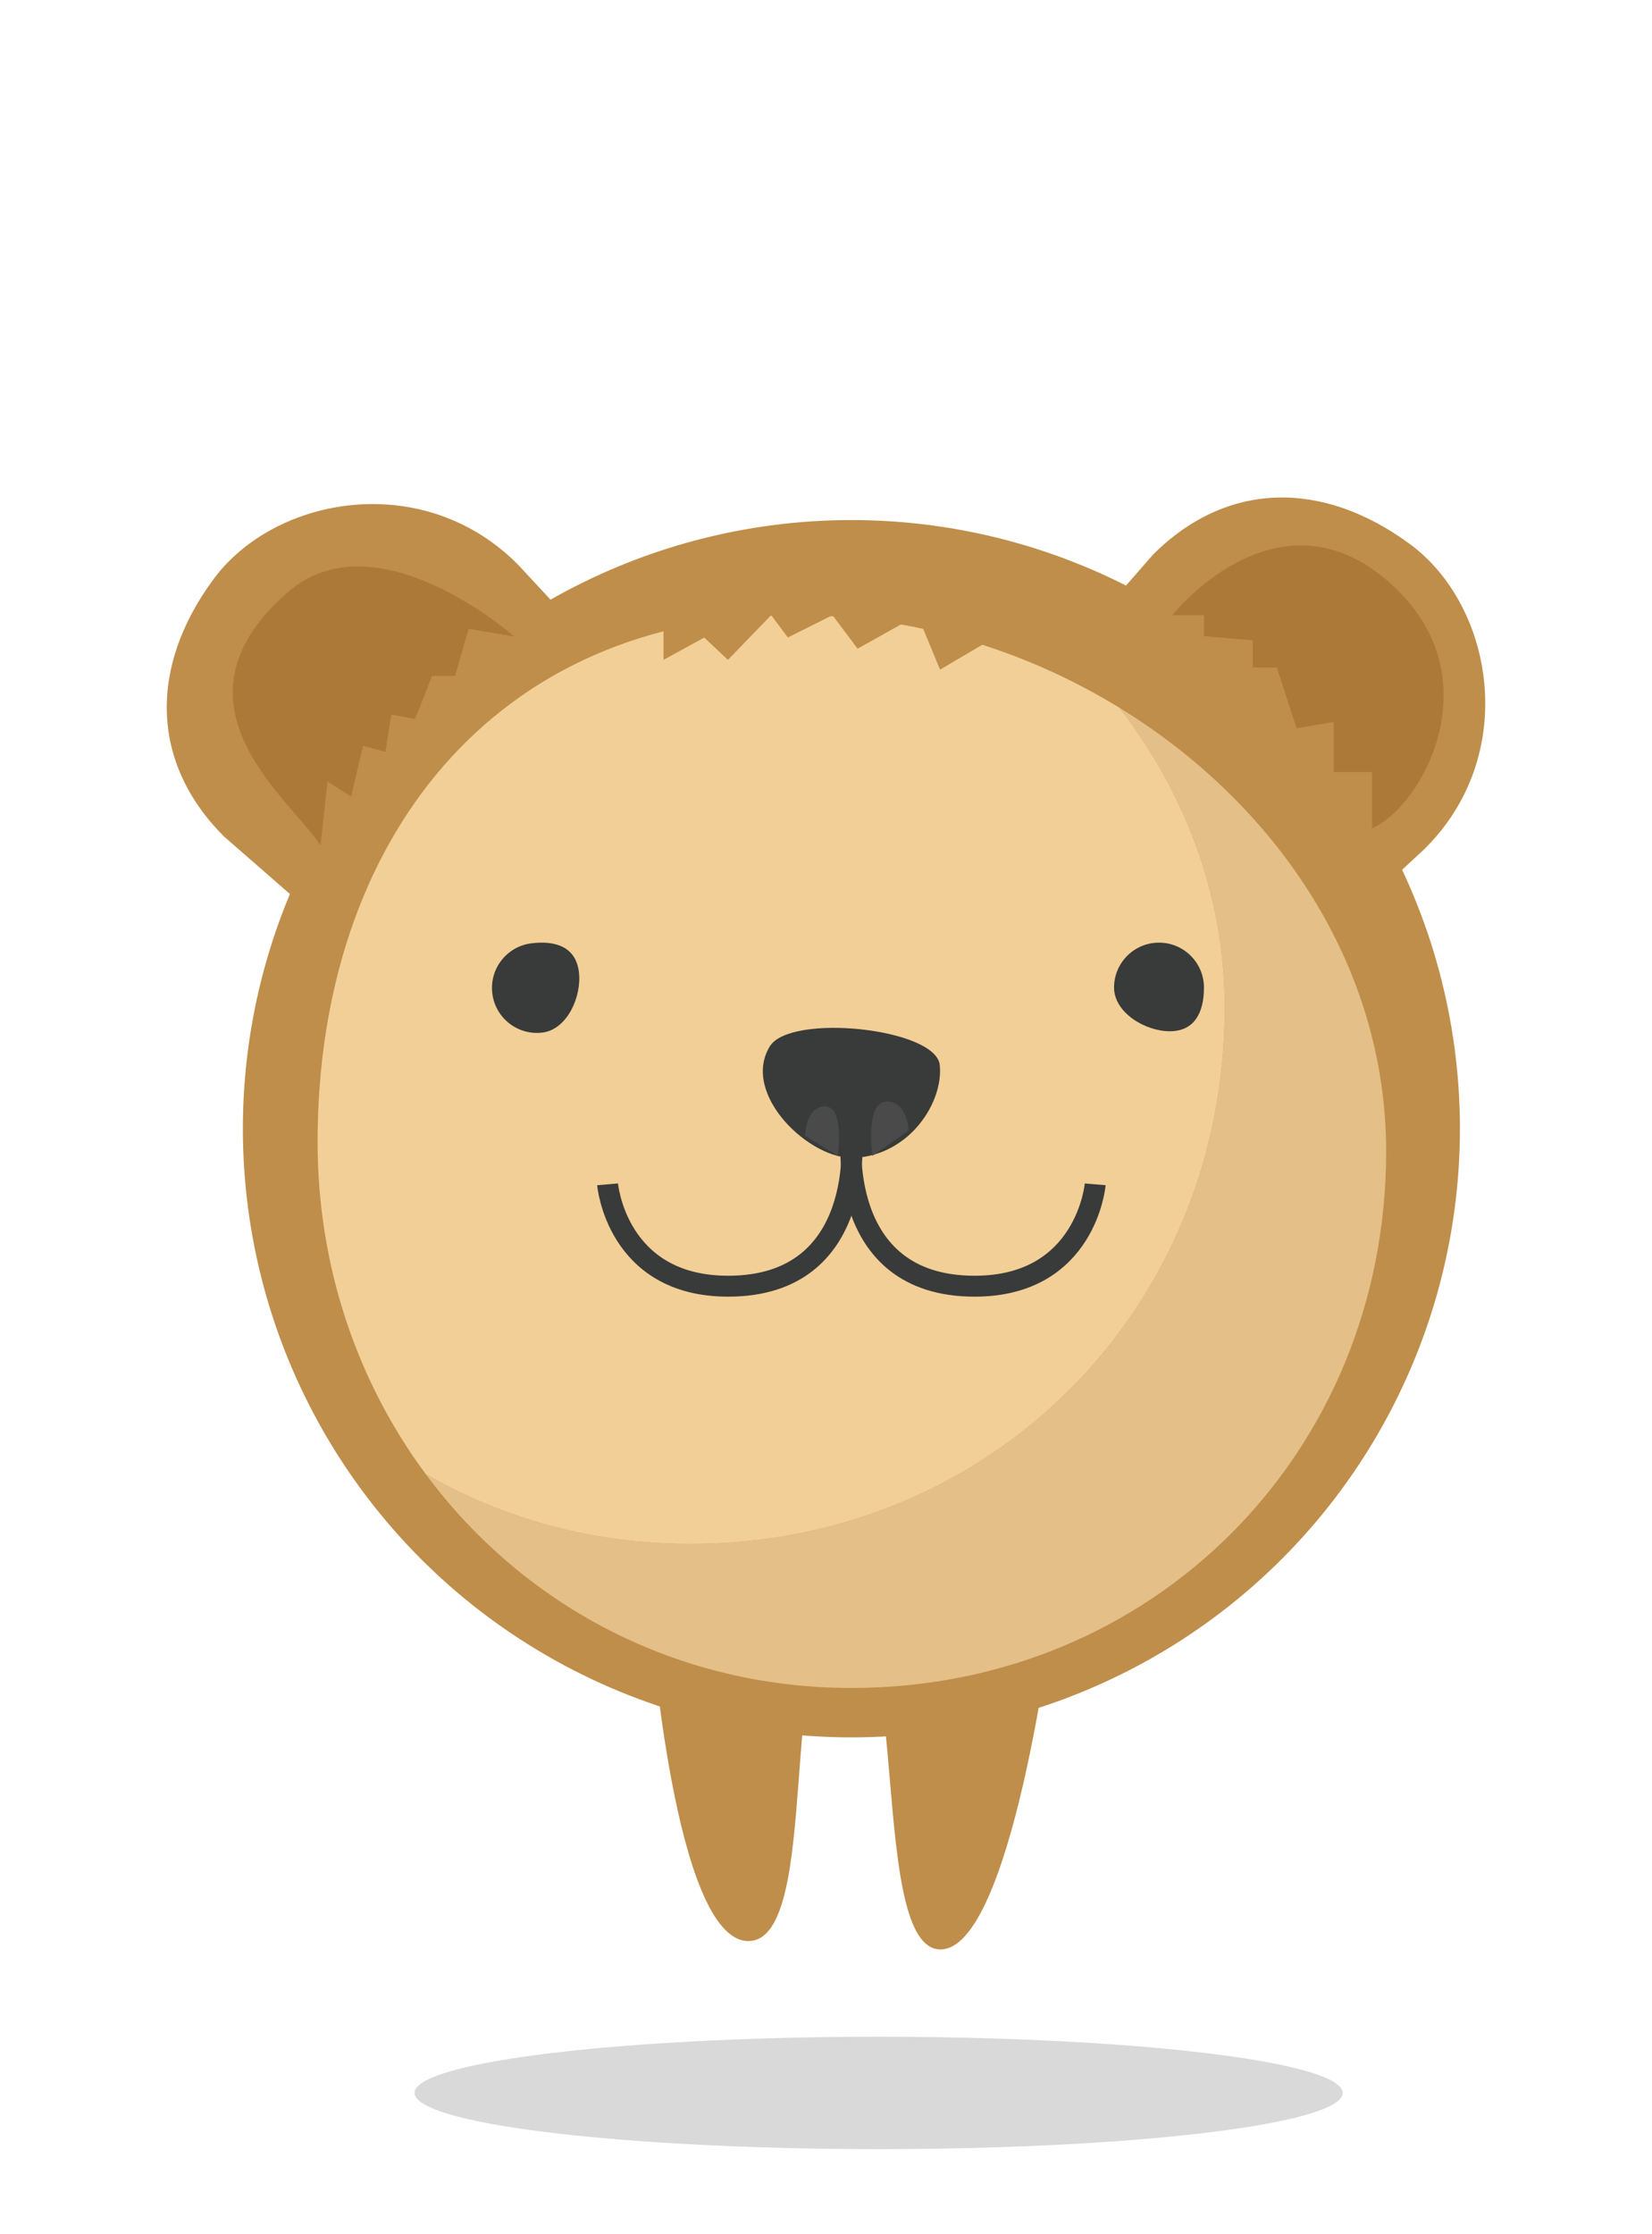 <?xml version="1.0" encoding="iso-8859-1"?>
<!-- Generator: Adobe Illustrator 16.0.0, SVG Export Plug-In . SVG Version: 6.00 Build 0)  -->
<!DOCTYPE svg PUBLIC "-//W3C//DTD SVG 1.1//EN" "http://www.w3.org/Graphics/SVG/1.1/DTD/svg11.dtd">
<svg version="1.1" xmlns="http://www.w3.org/2000/svg" xmlns:xlink="http://www.w3.org/1999/xlink" x="0px" y="0px" width="395px"
	 height="534px" viewBox="0 0 395 534" style="enable-background:new 0 0 395 534;" xml:space="preserve">
<g id="normal">
	<g>
		<ellipse style="fill:#D8D9D8;" cx="210.083" cy="500.317" rx="110.96" ry="13.438"/>
		<path style="fill:#BF8E4A;" d="M155.574,387.44c0,0,5.582,76.523,23.361,76.574c17.781,0.051,6.637-75.459,22.637-76.555
			c16-1.098,6.281,78.504,23.281,78.555s26.719-78.574,26.719-78.574"/>
		<path style="fill:#BF8E4A;" d="M51.051,138.458c-15.5,21-15.074,43.926,2.5,61.5l41.459,36.171l63.639-63.639l-34.598-37.31
			C101.531,112.18,65.811,118.462,51.051,138.458z"/>
		<path style="fill:#BF8E4A;" d="M337.168,130.104c-21-15.5-43.926-15.074-61.5,2.5l-36.172,41.458l63.639,63.64l37.311-34.598
			C363.445,180.583,357.164,144.862,337.168,130.104z"/>
		<circle style="fill:#BF8E4A;" cx="203.573" cy="269.821" r="145.501"/>
		<path style="fill:#E5BF88;" d="M267.713,169.221c15.629,20.309,25.131,44.869,25.131,71.632
			c0,72.094-55.768,128.232-127.861,128.232c-23.213,0-44.705-6.066-63.184-16.689c23.037,31.076,59.566,51.117,101.775,51.117
			c72.094,0,127.861-56.139,127.861-128.232C331.436,230.614,304.982,192.081,267.713,169.221z"/>
		<path style="fill:#F2CF96;" d="M292.844,240.853c0-26.763-9.502-51.323-25.131-71.632c-22.887-14.039-49.848-22.171-77.277-22.171
			c-72.094,0-114.5,53.829-114.5,125.923c0,29.886,9.551,57.419,25.863,79.423c18.479,10.623,39.971,16.689,63.184,16.689
			C237.076,369.085,292.844,312.946,292.844,240.853z"/>
		<path style="fill:#393A3A;" d="M287.869,236.086c0,5.937-2.238,10.436-8.176,10.436c-5.936,0-13.32-4.499-13.32-10.436
			c0-5.936,4.814-10.746,10.75-10.746C283.057,225.34,287.869,230.15,287.869,236.086z"/>
		<path style="fill:#393A3A;" d="M127.035,225.506c5.891-0.744,10.633,0.914,11.377,6.806c0.744,5.888-2.795,13.779-8.684,14.521
			c-5.891,0.744-11.266-3.43-12.01-9.319C116.977,231.626,121.146,226.249,127.035,225.506z"/>
		<path style="fill:#393A3A;" d="M204.383,276.796c-10.584,0.631-27.332-15.131-20.322-26.656c4.859-7.994,39.76-4.362,40.645,4.474
			C225.588,263.448,217.637,276.005,204.383,276.796z"/>
		<path style="fill:#4A4A4B;" d="M192.498,271.523c0,0,0.072-7.032,4.77-7.032s3.092,11.828,3.092,11.828"/>
		<path style="fill:#4A4A4B;" d="M217.215,270.286c0,0-0.08-6.962-5.242-6.962c-5.16,0-3.396,12.995-3.396,12.995"/>
		<path style="fill:#AC7939;" d="M76.643,202.126l1.658-15.302l5.648,3.622l2.852-12.132l5.365,1.397l1.385-8.887l5.711,1.038
			l4.039-10.288h5.5l3.25-11.25l10.893,1.839c0,0-32.906-29.089-54.143-10.589C38.064,168.351,69.984,191.428,76.643,202.126z"/>
		<path style="fill:#AC7939;" d="M328.076,197.96v-13.386h-9.174v-12l-8.893,1.521l-4.709-14.521h-5.75v-6.5l-11.682-1v-5.024
			h-7.568c0,0,24.52-30.976,51.135-8.476S339.852,193.096,328.076,197.96z"/>
		<polyline style="fill:#BF8E4A;" points="158.648,150.912 158.648,157.741 168.385,152.408 174.051,157.741 184.391,147.05 
			188.385,152.396 199.051,147.05 205.051,155.074 219.385,147.05 224.771,160.074 239.496,151.408 217.215,139.074 
			167.385,142.408 		"/>
		<g>
			<path style="fill:none;stroke:#393A3A;stroke-width:5;stroke-miterlimit:10;" d="M203.574,271.266
				c0,0,3.941,36.202-29.467,36.202c-26.734,0-28.83-24.35-28.83-24.35"/>
			<path style="fill:none;stroke:#393A3A;stroke-width:5;stroke-miterlimit:10;" d="M203.574,271.266
				c0,0-3.943,36.202,29.465,36.202c26.734,0,28.83-24.35,28.83-24.35"/>
		</g>
	</g>
</g>
<g id="Layer_1">
</g>
</svg>
